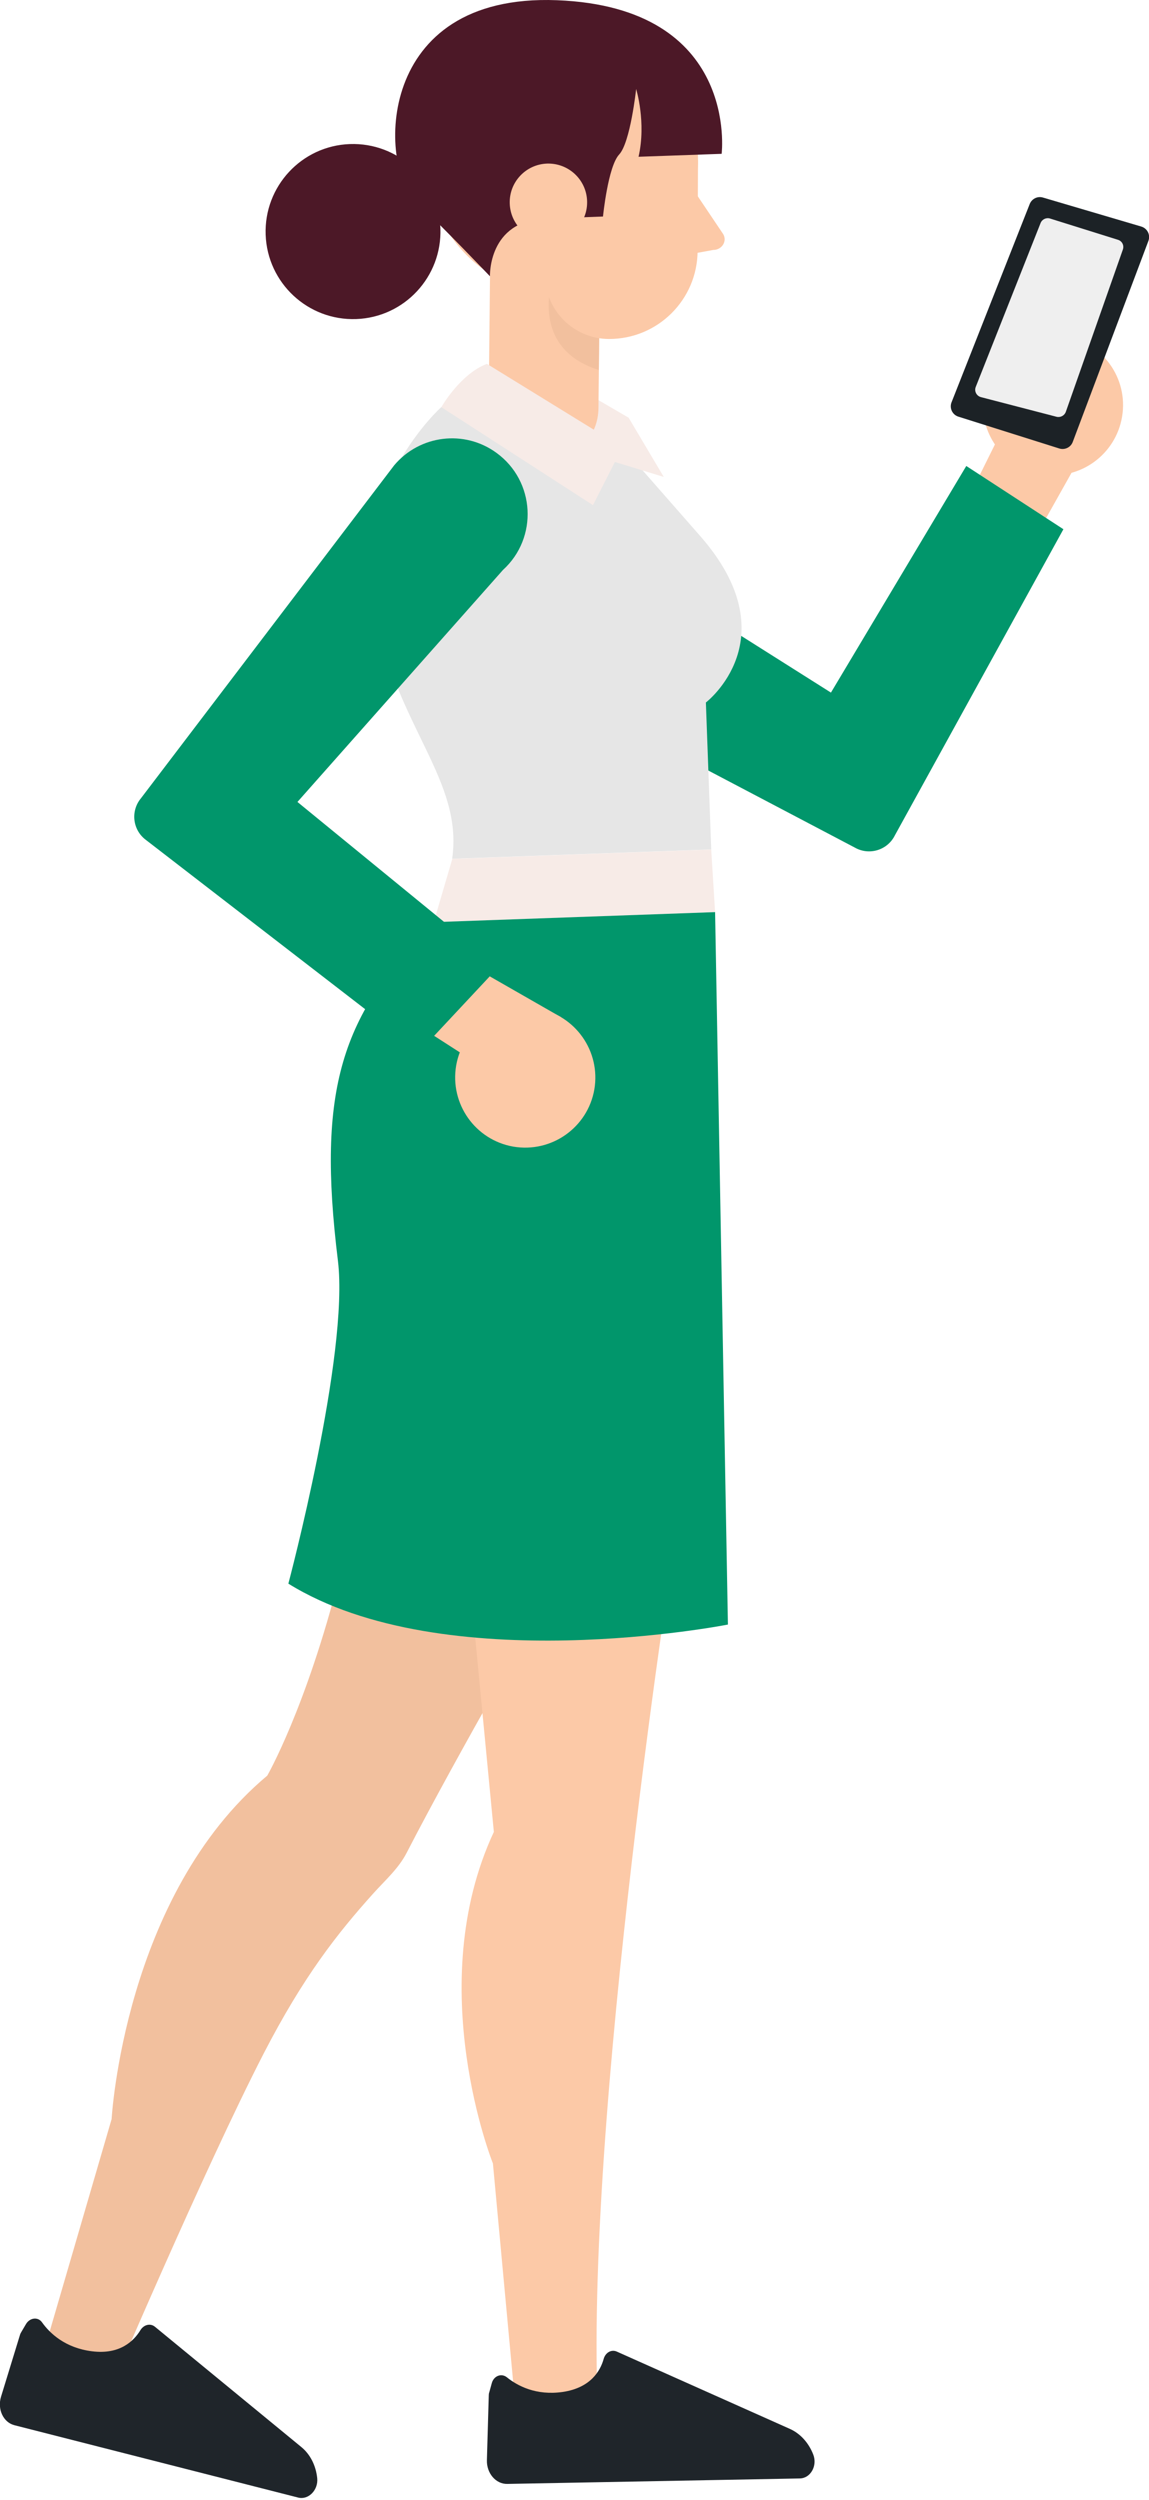 <svg width="86" height="187" viewBox="0 0 86 187" fill="none" xmlns="http://www.w3.org/2000/svg">
<path d="M73.604 29.716C73.934 26.836 76.524 24.766 79.404 25.096C82.284 25.426 84.354 28.016 84.024 30.896C83.694 33.776 81.104 35.846 78.224 35.516C75.344 35.196 73.274 32.596 73.604 29.716Z" fill="#FCC9A7"/>
<path d="M76.814 28.516L70.764 40.706L75.724 43.336L80.684 34.506L76.814 28.516Z" fill="#FCC9A7"/>
<path d="M36.784 49.105L63.974 63.395C65.054 64.016 66.434 63.596 66.984 62.475L79.594 39.586L72.324 34.855L62.194 51.806L43.054 39.715C40.214 37.526 36.084 38.495 34.514 41.715C33.224 44.406 34.214 47.626 36.784 49.105Z" fill="#01966B"/>
<path d="M41.144 119.306C41.144 119.306 34.344 131.016 30.434 138.596C29.824 139.776 28.824 140.646 27.934 141.636C25.254 144.616 22.714 147.836 19.744 153.586C15.324 162.156 7.954 179.436 7.954 179.436L2.804 177.526L8.354 158.506C8.354 158.506 9.284 141.786 20.004 132.816C20.004 132.816 22.914 127.756 25.414 117.896L41.144 119.306Z" fill="#F2C09E"/>
<path d="M50.664 114.246C50.664 114.246 43.604 158.936 44.784 180.906L38.684 181.126L36.894 161.826C36.894 161.826 31.574 148.556 36.964 137.026L34.474 111.086L50.664 114.246Z" fill="#FCC9A7"/>
<path d="M33.034 30.446C33.034 30.446 26.244 36.506 27.964 45.476C29.684 54.456 34.684 58.316 33.844 64.236L53.234 63.536L52.834 52.546C52.834 52.546 59.134 47.736 52.384 40.066L46.574 33.446L41.364 34.116L33.034 30.446Z" fill="#E6E6E6"/>
<path d="M43.123 28.956L47.053 31.246L49.683 35.676L44.263 34.016L43.123 28.956Z" fill="#F7EBE7"/>
<path d="M41.374 34.116C40.204 34.106 38.964 33.626 38.044 33.146C37.134 32.676 36.574 31.726 36.574 30.696L36.764 11.896L44.984 11.936L44.794 30.496C44.784 32.646 43.244 34.126 41.374 34.116Z" fill="#FCC9A7"/>
<path d="M44.844 25.296L41.454 20.496C41.454 20.496 39.374 25.976 44.824 27.676L44.844 25.296Z" fill="#F2C09E"/>
<path d="M52.244 11.976C52.214 17.576 47.654 22.086 42.064 22.066C36.464 22.036 31.944 17.476 31.974 11.886C32.004 6.286 36.564 1.766 42.164 1.796C47.754 1.826 52.274 6.376 52.244 11.976Z" fill="#FCC9A7"/>
<path d="M45.574 25.356C42.914 25.346 40.774 23.176 40.784 20.516L40.814 13.576L52.244 11.976L52.214 18.776C52.194 22.426 49.224 25.366 45.574 25.356Z" fill="#FCC9A7"/>
<path d="M51.934 14.246L54.133 17.516C54.444 18.046 54.033 18.696 53.383 18.696L50.813 19.166L51.934 14.246Z" fill="#FCC9A7"/>
<path d="M36.443 27.216L46.583 33.456L44.383 37.786L33.033 30.456C33.033 30.446 34.453 27.966 36.443 27.216Z" fill="#F7EBE7"/>
<path d="M33.853 64.246L32.463 68.986L53.523 68.226L53.233 63.546L33.853 64.246Z" fill="#F7EBE7"/>
<path d="M53.523 68.226L54.483 121.516C54.483 121.516 33.263 125.696 21.583 118.456C21.583 118.456 26.143 101.316 25.293 94.306C23.713 81.456 25.523 75.906 32.483 68.976L53.523 68.226Z" fill="#01966B"/>
<path d="M36.813 178.246C36.963 177.716 37.523 177.496 37.933 177.816C38.723 178.456 40.123 179.206 42.123 178.916C44.203 178.606 44.933 177.346 45.183 176.446C45.313 175.976 45.753 175.716 46.163 175.896L59.113 181.676C59.903 182.026 60.533 182.726 60.873 183.606C61.193 184.436 60.673 185.366 59.873 185.386L37.973 185.796C37.113 185.816 36.413 184.996 36.443 184.016L36.583 179.176C36.583 179.096 36.593 179.016 36.623 178.936L36.813 178.246Z" fill="#1F252A"/>
<path d="M1.953 173.826C2.243 173.356 2.843 173.286 3.143 173.706C3.733 174.536 4.883 175.626 6.893 175.876C8.973 176.136 10.013 175.106 10.503 174.306C10.753 173.886 11.243 173.756 11.593 174.036L22.553 183.036C23.223 183.586 23.643 184.416 23.743 185.366C23.833 186.256 23.083 187.016 22.313 186.816L1.083 181.406C0.253 181.196 -0.207 180.226 0.073 179.286L1.493 174.656C1.513 174.576 1.553 174.506 1.593 174.436L1.953 173.826Z" fill="#1F252A"/>
<path d="M40.824 16.356L45.133 16.196C45.133 16.196 45.504 12.456 46.343 11.556C47.184 10.656 47.614 6.656 47.614 6.656C47.614 6.656 48.383 9.146 47.794 11.726L54.014 11.506C54.014 11.506 55.364 0.546 41.684 0.016C28.003 -0.514 28.373 12.426 31.063 14.996C33.203 17.036 36.673 20.666 36.673 20.666C36.673 20.666 36.514 16.506 40.824 16.356Z" fill="#4C1827"/>
<path d="M43.943 15.026C44.003 16.626 42.753 17.966 41.153 18.026C39.553 18.086 38.213 16.836 38.153 15.236C38.093 13.636 39.343 12.296 40.943 12.236C42.543 12.186 43.883 13.426 43.943 15.026Z" fill="#FCC9A7"/>
<path d="M32.963 17.086C33.093 20.696 30.273 23.736 26.663 23.866C23.053 23.996 20.013 21.176 19.883 17.556C19.753 13.946 22.573 10.906 26.183 10.776C29.803 10.646 32.833 13.466 32.963 17.086Z" fill="#4C1827"/>
<path d="M40.214 75.426C43.064 75.926 44.974 78.636 44.484 81.496C43.984 84.346 41.274 86.256 38.414 85.766C35.564 85.266 33.654 82.556 34.144 79.696C34.644 76.836 37.364 74.926 40.214 75.426Z" fill="#FCC9A7"/>
<path d="M41.994 76.086L30.184 69.326L27.264 74.116L35.784 79.596L41.994 76.086Z" fill="#FCC9A7"/>
<path d="M29.503 34.806L10.553 59.706C9.753 60.666 9.923 62.096 10.933 62.836L31.413 78.636L37.333 72.306L22.263 59.986L37.643 42.636C40.293 40.226 40.063 35.986 37.163 33.876C34.753 32.116 31.413 32.536 29.503 34.806Z" fill="#01966B"/>
<path d="M85.953 18.026L80.293 33.056C80.143 33.466 79.693 33.676 79.283 33.546L71.733 31.166C71.283 31.026 71.043 30.526 71.223 30.086L77.073 15.256C77.233 14.866 77.653 14.656 78.063 14.776L85.423 16.946C85.883 17.086 86.123 17.576 85.953 18.026Z" fill="#1C2226"/>
<path d="M84.044 18.666L79.774 30.806C79.674 31.086 79.374 31.246 79.084 31.176L73.424 29.706C73.084 29.616 72.904 29.256 73.034 28.936L77.884 16.686C77.994 16.406 78.304 16.256 78.594 16.346L83.674 17.936C83.984 18.026 84.154 18.356 84.044 18.666Z" fill="#EFEFEF"/>
</svg>
